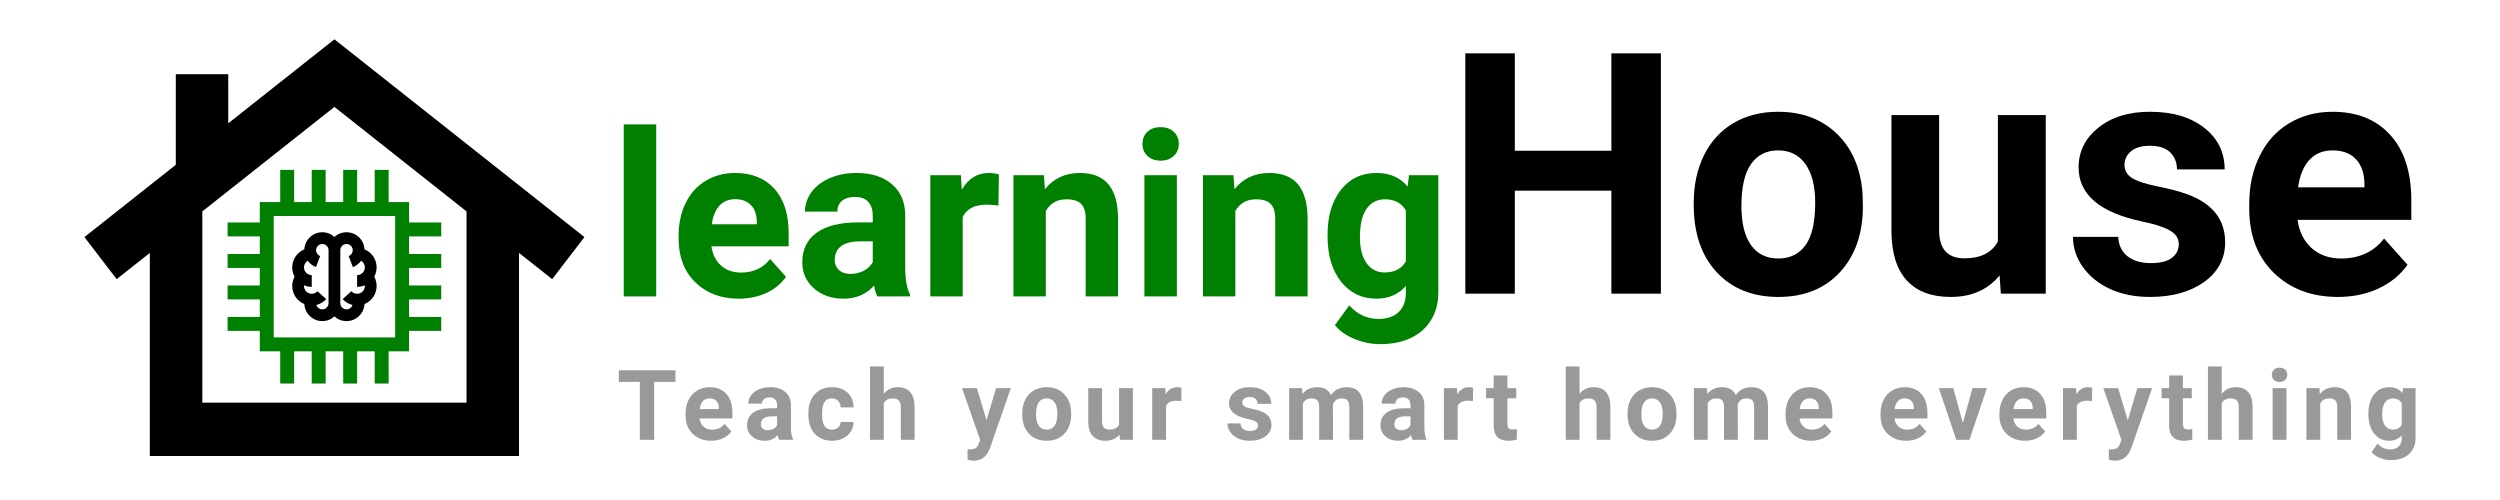 <?xml version="1.0" encoding="UTF-8" standalone="no"?>
<svg
   xmlns:dc="http://purl.org/dc/elements/1.1/"
   xmlns:cc="http://creativecommons.org/ns#"
   xmlns:rdf="http://www.w3.org/1999/02/22-rdf-syntax-ns#"
   xmlns:svg="http://www.w3.org/2000/svg"
   xmlns="http://www.w3.org/2000/svg"
   height="300"
   width="1500"
   id="learninghome"
   viewBox="0 0 1500 300"
   version="1.1">
  <rect
     style="fill:#ffffff"
     y="0"
     x="0"
     id="background"
     height="100%"
     width="100%" />
  <g id="icon" aria-label="learningHouse - Logo">
  <path
     style="stroke-width:1.058"
     d="M 350.655,142.248 200.654,23.596 l -63.688,50.378 -0.021,-29.443 h -31.46 l -0.014,54.355 -54.817,43.362 19.35,25.244 19.894,-15.737 v 121.842 H 311.41 V 151.753 l 19.895,15.737 z m -70.74,99.354 H 121.393 V 126.841 l 79.261,-62.696 79.261,62.696 z"
     id="house" />
  <path
     style="fill:#008000;stroke-width:0.25"
     id="chip"
     d="M 245.434,133.486 V 121.23 H 233.178 V 101.918 h -8.36 v 19.312 H 214.283 V 101.918 h -8.36 v 19.312 H 195.387 V 101.918 h -8.36 v 19.312 H 176.492 V 101.918 h -8.36 v 19.312 h -12.257 v 12.256 h -19.312 v 8.36 h 19.312 v 10.536 h -19.312 v 8.36 h 19.312 v 10.536 h -19.312 v 8.36 h 19.312 v 10.536 h -19.312 v 8.36 h 19.312 v 12.256 h 12.256 v 19.312 h 8.36 V 210.789 h 10.536 v 19.312 h 8.36 V 210.789 h 10.536 v 19.312 h 8.36 V 210.789 h 10.536 v 19.312 h 8.36 V 210.789 h 12.256 v -12.256 h 19.312 v -8.36 h -19.312 v -10.536 h 19.312 v -8.36 h -19.312 v -10.536 h 19.312 v -8.36 h -19.312 v -10.536 h 19.312 v -8.359 h -19.312 z m -8.359,68.943 h -2.4e-4 -72.839 v -72.839 h 72.84 z" />
  <path
     id="brain"
     d="m 225.971,160.415 c 0,-4.843 -3,-9.068 -7.277,-10.83 -0.29,-5.693 -5.013,-10.236 -10.777,-10.236 -2.795,0 -5.344,1.068 -7.263,2.817 -1.919,-1.749 -4.468,-2.817 -7.263,-2.817 -5.764,0 -10.487,4.543 -10.777,10.236 -4.277,1.762 -7.277,5.987 -7.277,10.83 0,2.024 0.517,3.93 1.425,5.593 -0.928,1.702 -1.425,3.617 -1.425,5.597 -2.1e-4,4.888 3.012,9.083 7.277,10.833 0.292,5.692 5.014,10.233 10.777,10.233 2.795,0 5.344,-1.068 7.263,-2.817 1.919,1.749 4.468,2.817 7.263,2.817 5.763,0 10.485,-4.541 10.777,-10.233 4.265,-1.75 7.277,-5.946 7.277,-10.833 0,-1.98 -0.497,-3.895 -1.425,-5.597 0.908,-1.663 1.425,-3.569 1.425,-5.593 z m -28.845,21.464 c 0,2.059 -1.675,3.734 -3.734,3.734 -1.679,0 -3.102,-1.114 -3.57,-2.641 2.252,-0.552 4.318,-1.763 5.9,-3.51 l -5.231,-4.738 c -0.893,0.986 -2.118,1.53 -3.447,1.53 -2.563,0 -4.648,-2.085 -4.648,-4.648 0,-0.147 0.007,-0.294 0.021,-0.439 1.42,0.614 2.985,0.956 4.628,0.956 v -7.058 c -2.563,0 -4.648,-2.085 -4.648,-4.649 -2.1e-4,-1.671 0.898,-3.157 2.247,-3.977 1.22,1.698 2.927,3.047 4.959,3.809 l 2.479,-6.608 c -1.449,-0.543 -2.423,-1.949 -2.423,-3.498 0,-2.059 1.675,-3.734 3.734,-3.734 2.059,0 3.734,1.675 3.734,3.734 z m 21.767,-10.713 c 0.014,0.145 0.021,0.291 0.021,0.439 0,2.563 -2.085,4.648 -4.649,4.648 -1.329,0 -2.554,-0.543 -3.447,-1.53 l -5.231,4.738 c 1.582,1.747 3.648,2.958 5.9,3.51 -0.468,1.528 -1.891,2.642 -3.57,2.642 -2.059,0 -3.734,-1.675 -3.734,-3.734 v -31.738 c 0,-2.059 1.675,-3.734 3.734,-3.734 2.059,0 3.734,1.675 3.734,3.734 0,1.549 -0.974,2.955 -2.423,3.498 l 2.479,6.608 c 2.032,-0.762 3.739,-2.112 4.959,-3.809 1.349,0.82 2.247,2.306 2.247,3.977 0,2.563 -2.085,4.649 -4.649,4.649 v 7.058 c 1.643,0 3.208,-0.342 4.628,-0.956 z"
     style="stroke-width:0.211" />
  </g>
  <g id="text_learning" aria-label="learning">
  <path
     d="M 393.729,177.856 H 374.238 V 74.62 h 19.491 z"
     style="fill:#008000;stroke-width:1.475"
     id="path23" />
  <path
     d="m 443.264,179.201 q -15.996,0 -26.078,-9.813 -10.014,-9.813 -10.014,-26.145 v -1.882 q 0,-10.955 4.234,-19.558 4.234,-8.67 11.964,-13.308 7.797,-4.705 17.744,-4.705 14.921,0 23.457,9.41 8.603,9.41 8.603,26.683 v 7.931 h -46.309 q 0.941,7.124 5.646,11.426 4.772,4.302 12.031,4.302 11.224,0 17.542,-8.133 l 9.544,10.687 q -4.369,6.183 -11.829,9.678 -7.46,3.428 -16.534,3.428 z m -2.218,-59.684 q -5.78,0 -9.41,3.898 -3.562,3.898 -4.57,11.157 h 27.019 v -1.546 q -0.134,-6.452 -3.495,-9.947 -3.361,-3.562 -9.544,-3.562 z"
     style="fill:#008000;stroke-width:1.475"
     id="path25" />
  <path
     d="m 526.404,177.856 q -1.344,-2.621 -1.949,-6.519 -7.057,7.864 -18.349,7.864 -10.687,0 -17.744,-6.183 -6.99,-6.183 -6.99,-15.593 0,-11.56 8.536,-17.744 8.603,-6.183 24.801,-6.251 h 8.939 v -4.167 q 0,-5.041 -2.621,-8.065 -2.554,-3.025 -8.133,-3.025 -4.906,0 -7.729,2.352 -2.756,2.352 -2.756,6.452 h -19.424 q 0,-6.318 3.898,-11.695 3.898,-5.377 11.023,-8.401 7.124,-3.092 15.996,-3.092 13.442,0 21.306,6.788 7.931,6.721 7.931,18.954 v 31.522 q 0.067,10.351 2.89,15.66 v 1.143 z M 510.341,164.347 q 4.302,0 7.931,-1.882 3.629,-1.949 5.377,-5.175 v -12.501 h -7.259 q -14.585,0 -15.526,10.082 l -0.067,1.143 q 0,3.629 2.554,5.982 2.554,2.352 6.99,2.352 z"
     style="fill:#008000;stroke-width:1.475"
     id="path27" />
  <path
     d="m 599.06,123.348 q -3.965,-0.538 -6.99,-0.538 -11.023,0 -14.45,7.46 v 47.586 h -19.424 v -72.723 h 18.349 l 0.538,8.67 q 5.847,-10.014 16.198,-10.014 3.226,0 6.049,0.874 z"
     style="fill:#008000;stroke-width:1.475"
     id="path29" />
  <path
     d="m 626.348,105.134 0.605,8.401 q 7.797,-9.746 20.903,-9.746 11.56,0 17.206,6.788 5.646,6.788 5.78,20.298 v 46.981 H 651.417 V 131.346 q 0,-6.183 -2.688,-8.939 -2.688,-2.823 -8.939,-2.823 -8.2,0 -12.3,6.99 v 51.282 H 608.066 v -72.723 z"
     style="fill:#008000;stroke-width:1.475"
     id="path31" />
  <path
     d="m 706.127,177.856 h -19.491 v -72.723 h 19.491 z M 685.494,86.315 q 0,-4.369 2.89,-7.192 2.957,-2.823 7.998,-2.823 4.974,0 7.931,2.823 2.957,2.823 2.957,7.192 0,4.436 -3.025,7.259 -2.957,2.823 -7.864,2.823 -4.906,0 -7.931,-2.823 -2.957,-2.823 -2.957,-7.259 z"
     style="fill:#008000;stroke-width:1.475"
     id="path33" />
  <path
     d="m 740.069,105.134 0.605,8.401 q 7.797,-9.746 20.903,-9.746 11.56,0 17.206,6.788 5.646,6.788 5.78,20.298 v 46.981 H 765.139 V 131.346 q 0,-6.183 -2.688,-8.939 -2.688,-2.823 -8.939,-2.823 -8.2,0 -12.3,6.99 v 51.282 h -19.424 v -72.723 z"
     style="fill:#008000;stroke-width:1.475"
     id="path35" />
  <path
     d="m 796.527,140.957 q 0,-16.736 7.931,-26.952 7.998,-10.216 21.508,-10.216 11.964,0 18.618,8.2 l 0.807,-6.856 h 17.609 v 70.303 q 0,9.544 -4.369,16.601 -4.302,7.057 -12.165,10.754 -7.864,3.697 -18.416,3.697 -7.998,0 -15.593,-3.226 -7.595,-3.159 -11.493,-8.2 l 8.603,-11.829 q 7.259,8.133 17.609,8.133 7.729,0 12.031,-4.167 4.302,-4.1 4.302,-11.695 v -3.898 q -6.721,7.595 -17.677,7.595 -13.106,0 -21.239,-10.216 -8.065,-10.283 -8.065,-27.221 z m 19.424,1.411 q 0,9.88 3.965,15.526 3.965,5.579 10.888,5.579 8.872,0 12.703,-6.654 v -30.581 q -3.898,-6.654 -12.569,-6.654 -6.99,0 -11.023,5.713 -3.965,5.713 -3.965,17.072 z"
     style="fill:#008000;stroke-width:1.475"
     id="path37" />
  </g>
  <g id="text_house" aria-label="House">
  <path
     id="path123"
     style="stroke-width:1.69"
     d="m 996.533,176.186 h -29.707 v -61.79 h -57.928 v 61.79 H 879.192 V 32.011 h 29.707 v 58.423 h 57.928 V 32.011 h 29.707 z" />
  <path
     id="path125"
     style="stroke-width:1.69"
     d="m 1016.239,121.625 q 0,-15.943 6.139,-28.419 6.139,-12.477 17.626,-19.309 11.586,-6.833 26.835,-6.833 21.686,0 35.351,13.269 13.764,13.269 15.348,36.044 l 0.198,7.328 q 0,24.656 -13.764,39.609 -13.764,14.853 -36.935,14.853 -23.171,0 -37.034,-14.853 -13.764,-14.853 -13.764,-40.401 z m 28.617,2.079 q 0,15.249 5.743,23.369 5.743,8.021 16.438,8.021 10.397,0 16.24,-7.922 5.842,-8.021 5.842,-25.548 0,-14.952 -5.842,-23.171 -5.842,-8.219 -16.438,-8.219 -10.496,0 -16.24,8.219 -5.743,8.12 -5.743,25.251 z" />
  <path
     id="path127"
     style="stroke-width:1.69"
     d="m 1199.726,165.294 q -10.595,12.873 -29.311,12.873 -17.23,0 -26.34,-9.902 -9.011,-9.902 -9.209,-29.013 V 69.045 h 28.617 v 69.216 q 0,16.735 15.249,16.735 14.556,0 20.002,-10.1 V 69.045 h 28.716 v 107.142 h -26.934 z" />
  <path
     id="path129"
     style="stroke-width:1.69"
     d="m 1307.264,146.579 q 0,-5.248 -5.248,-8.219 -5.149,-3.07 -16.636,-5.446 -38.222,-8.021 -38.222,-32.479 0,-14.259 11.784,-23.765 11.883,-9.605 30.994,-9.605 20.398,0 32.578,9.605 12.279,9.605 12.279,24.954 h -28.617 q 0,-6.139 -3.961,-10.1 -3.961,-4.06 -12.378,-4.06 -7.229,0 -11.19,3.268 -3.961,3.268 -3.961,8.318 0,4.753 4.456,7.724 4.555,2.872 15.249,5.05 10.694,2.079 18.022,4.753 22.676,8.318 22.676,28.815 0,14.655 -12.576,23.765 -12.576,9.011 -32.479,9.011 -13.467,0 -23.963,-4.753 -10.397,-4.852 -16.339,-13.17 -5.941,-8.417 -5.941,-18.121 h 27.132 q 0.396,7.625 5.644,11.685 5.248,4.06 14.061,4.06 8.219,0 12.378,-3.07 4.258,-3.169 4.258,-8.219 z" />
  <path
     id="path131"
     style="stroke-width:1.69"
     d="m 1402.721,178.167 q -23.567,0 -38.42,-14.457 -14.754,-14.457 -14.754,-38.52 v -2.773 q 0,-16.141 6.238,-28.815 6.238,-12.774 17.626,-19.606 11.486,-6.932 26.142,-6.932 21.983,0 34.559,13.863 12.675,13.863 12.675,39.312 v 11.685 h -68.226 q 1.386,10.496 8.318,16.834 7.031,6.337 17.725,6.337 16.537,0 25.845,-11.982 l 14.061,15.744 q -6.436,9.11 -17.428,14.259 -10.991,5.05 -24.359,5.05 z m -3.268,-87.931 q -8.516,0 -13.863,5.743 -5.248,5.743 -6.734,16.438 h 39.807 v -2.278 q -0.198,-9.506 -5.149,-14.655 -4.951,-5.248 -14.061,-5.248 z" />
  </g>
  <g id="text_slogan" aria-label="Teach your smart home everything">
  <path
     id="path134"
     style="font-size:58.667px;letter-spacing:5.3px;fill:#999999"
     d="m 405.274,229.138 h -12.776 v 34.747 h -8.594 v -34.747 h -12.604 v -6.961 h 33.974 z" />
  <path
     id="path136"
     style="font-size:58.667px;letter-spacing:5.3px;fill:#999999"
     d="m 426.702,264.459 q -6.818,0 -11.115,-4.182 -4.268,-4.182 -4.268,-11.143 V 248.331 q 0,-4.669 1.805,-8.336 1.805,-3.695 5.099,-5.672 3.323,-2.005 7.562,-2.005 6.359,0 9.997,4.01 3.667,4.01 3.667,11.372 v 3.38 h -19.737 q 0.401,3.036 2.406,4.87 2.034,1.833 5.128,1.833 4.784,0 7.477,-3.466 l 4.068,4.555 q -1.862,2.635 -5.042,4.125 -3.18,1.461 -7.047,1.461 z m -0.945,-25.438 q -2.464,0 -4.01,1.661 -1.518,1.661 -1.948,4.755 h 11.516 v -0.659 q -0.057,-2.75 -1.49,-4.24 -1.432,-1.518 -4.068,-1.518 z" />
  <path
     id="path138"
     style="font-size:58.667px;letter-spacing:5.3px;fill:#999999"
     d="m 467.437,263.886 q -0.573,-1.117 -0.831,-2.779 -3.008,3.352 -7.82,3.352 -4.555,0 -7.562,-2.635 -2.979,-2.635 -2.979,-6.646 0,-4.927 3.638,-7.562 3.667,-2.635 10.57,-2.664 h 3.81 v -1.776 q 0,-2.148 -1.117,-3.438 -1.089,-1.289 -3.466,-1.289 -2.091,0 -3.294,1.003 -1.174,1.003 -1.174,2.75 h -8.279 q 0,-2.693 1.661,-4.984 1.661,-2.292 4.698,-3.581 3.036,-1.318 6.818,-1.318 5.729,0 9.081,2.893 3.38,2.865 3.38,8.078 v 13.435 q 0.029,4.411 1.232,6.674 v 0.487 z m -6.846,-5.758 q 1.833,0 3.38,-0.802 1.547,-0.831 2.292,-2.206 v -5.328 h -3.094 q -6.216,0 -6.617,4.297 l -0.029,0.487 q 0,1.547 1.089,2.549 1.089,1.003 2.979,1.003 z" />
  <path
     id="path140"
     style="font-size:58.667px;letter-spacing:5.3px;fill:#999999"
     d="m 499.177,257.784 q 2.292,0 3.724,-1.26 1.432,-1.26 1.49,-3.352 h 7.763 q -0.029,3.151 -1.719,5.786 -1.69,2.607 -4.641,4.068 -2.922,1.432 -6.474,1.432 -6.646,0 -10.484,-4.211 -3.839,-4.24 -3.839,-11.688 v -0.544 q 0,-7.161 3.81,-11.43 3.81,-4.268 10.456,-4.268 5.815,0 9.31,3.323 3.523,3.294 3.581,8.794 h -7.763 q -0.057,-2.406 -1.49,-3.896 -1.432,-1.518 -3.781,-1.518 -2.893,0 -4.383,2.12 -1.461,2.091 -1.461,6.818 v 0.859 q 0,4.784 1.461,6.875 1.461,2.091 4.44,2.091 z" />
  <path
     id="path142"
     style="font-size:58.667px;letter-spacing:5.3px;fill:#999999"
     d="m 530.258,236.271 q 3.294,-3.953 8.279,-3.953 10.083,0 10.227,11.716 v 19.852 h -8.279 v -19.622 q 0,-2.664 -1.146,-3.924 -1.146,-1.289 -3.81,-1.289 -3.638,0 -5.271,2.807 v 22.029 h -8.279 v -44 h 8.279 z" />
  <path
     id="path144"
     style="font-size:58.667px;letter-spacing:5.3px;fill:#999999"
     d="m 591.905,252.17 5.729,-19.279 h 8.88 l -12.461,35.807 -0.688,1.633 q -2.779,6.073 -9.167,6.073 -1.805,0 -3.667,-0.544 v -6.273 l 1.26,0.029 q 2.349,0 3.495,-0.716 1.174,-0.716 1.833,-2.378 l 0.974,-2.549 -10.857,-31.081 h 8.909 z" />
  <path
     id="path146"
     style="font-size:58.667px;letter-spacing:5.3px;fill:#999999"
     d="m 613.333,248.102 q 0,-4.612 1.776,-8.221 1.776,-3.609 5.099,-5.586 3.352,-1.977 7.763,-1.977 6.273,0 10.227,3.839 3.982,3.839 4.44,10.427 l 0.057,2.12 q 0,7.133 -3.982,11.458 -3.982,4.297 -10.685,4.297 -6.703,0 -10.714,-4.297 -3.982,-4.297 -3.982,-11.688 z m 8.279,0.602 q 0,4.411 1.661,6.76 1.661,2.32 4.755,2.32 3.008,0 4.698,-2.292 1.69,-2.32 1.69,-7.391 0,-4.326 -1.69,-6.703 -1.69,-2.378 -4.755,-2.378 -3.036,0 -4.698,2.378 -1.661,2.349 -1.661,7.305 z" />
  <path
     id="path148"
     style="font-size:58.667px;letter-spacing:5.3px;fill:#999999"
     d="m 671.713,260.735 q -3.065,3.724 -8.479,3.724 -4.984,0 -7.62,-2.865 -2.607,-2.865 -2.664,-8.393 V 232.891 h 8.279 v 20.023 q 0,4.841 4.411,4.841 4.211,0 5.786,-2.922 v -21.943 h 8.307 v 30.995 h -7.792 z" />
  <path
     id="path150"
     style="font-size:58.667px;letter-spacing:5.3px;fill:#999999"
     d="m 708.753,240.654 q -1.69,-0.229 -2.979,-0.229 -4.698,0 -6.159,3.18 v 20.281 h -8.279 V 232.891 h 7.82 l 0.229,3.695 q 2.492,-4.268 6.904,-4.268 1.375,0 2.578,0.372 z" />
  <path
     id="path152"
     style="font-size:58.667px;letter-spacing:5.3px;fill:#999999"
     d="m 754.816,255.321 q 0,-1.518 -1.518,-2.378 -1.49,-0.888 -4.812,-1.576 -11.057,-2.32 -11.057,-9.396 0,-4.125 3.409,-6.875 3.438,-2.779 8.966,-2.779 5.901,0 9.424,2.779 3.552,2.779 3.552,7.219 h -8.279 q 0,-1.776 -1.146,-2.922 -1.146,-1.174 -3.581,-1.174 -2.091,0 -3.237,0.945 -1.146,0.945 -1.146,2.406 0,1.375 1.289,2.234 1.318,0.831 4.411,1.461 3.094,0.602 5.214,1.375 6.56,2.406 6.56,8.336 0,4.24 -3.638,6.875 -3.638,2.607 -9.396,2.607 -3.896,0 -6.932,-1.375 -3.008,-1.404 -4.727,-3.81 -1.719,-2.435 -1.719,-5.242 h 7.849 q 0.115,2.206 1.633,3.38 1.518,1.174 4.068,1.174 2.378,0 3.581,-0.888 1.232,-0.917 1.232,-2.378 z" />
  <path
     id="path154"
     style="font-size:58.667px;letter-spacing:5.3px;fill:#999999"
     d="m 781.228,232.891 0.258,3.466 q 3.294,-4.039 8.909,-4.039 5.987,0 8.221,4.727 3.266,-4.727 9.31,-4.727 5.042,0 7.505,2.951 2.464,2.922 2.464,8.823 v 19.794 h -8.307 v -19.766 q 0,-2.635 -1.031,-3.839 -1.031,-1.232 -3.638,-1.232 -3.724,0 -5.156,3.552 l 0.029,21.284 h -8.279 v -19.737 q 0,-2.693 -1.06,-3.896 -1.06,-1.203 -3.609,-1.203 -3.523,0 -5.099,2.922 v 21.914 h -8.279 V 232.891 Z" />
  <path
     id="path156"
     style="font-size:58.667px;letter-spacing:5.3px;fill:#999999"
     d="m 847.487,263.886 q -0.573,-1.117 -0.831,-2.779 -3.008,3.352 -7.82,3.352 -4.555,0 -7.562,-2.635 -2.979,-2.635 -2.979,-6.646 0,-4.927 3.638,-7.562 3.667,-2.635 10.57,-2.664 h 3.81 v -1.776 q 0,-2.148 -1.117,-3.438 -1.089,-1.289 -3.466,-1.289 -2.091,0 -3.294,1.003 -1.174,1.003 -1.174,2.75 h -8.279 q 0,-2.693 1.661,-4.984 1.661,-2.292 4.698,-3.581 3.036,-1.318 6.818,-1.318 5.729,0 9.081,2.893 3.38,2.865 3.38,8.078 v 13.435 q 0.029,4.411 1.232,6.674 v 0.487 z m -6.846,-5.758 q 1.833,0 3.38,-0.802 1.547,-0.831 2.292,-2.206 v -5.328 h -3.094 q -6.216,0 -6.617,4.297 l -0.029,0.487 q 0,1.547 1.089,2.549 1.089,1.003 2.979,1.003 z" />
  <path
     id="path158"
     style="font-size:58.667px;letter-spacing:5.3px;fill:#999999"
     d="m 883.753,240.654 q -1.69,-0.229 -2.979,-0.229 -4.698,0 -6.159,3.18 v 20.281 h -8.279 V 232.891 h 7.82 l 0.229,3.695 q 2.492,-4.268 6.904,-4.268 1.375,0 2.578,0.372 z" />
  <path
     id="path160"
     style="font-size:58.667px;letter-spacing:5.3px;fill:#999999"
     d="m 904.464,225.271 v 7.62 h 5.299 v 6.073 h -5.299 v 15.469 q 0,1.719 0.659,2.464 0.659,0.745 2.521,0.745 1.375,0 2.435,-0.201 v 6.273 q -2.435,0.745 -5.013,0.745 -8.708,0 -8.88,-8.794 v -16.701 h -4.526 v -6.073 h 4.526 v -7.62 z" />
  <path
     id="path162"
     style="font-size:58.667px;letter-spacing:5.3px;fill:#999999"
     d="m 947.721,236.271 q 3.294,-3.953 8.279,-3.953 10.083,0 10.227,11.716 v 19.852 h -8.279 v -19.622 q 0,-2.664 -1.146,-3.924 -1.146,-1.289 -3.81,-1.289 -3.638,0 -5.271,2.807 v 22.029 h -8.279 v -44 h 8.279 z" />
  <path
     id="path164"
     style="font-size:58.667px;letter-spacing:5.3px;fill:#999999"
     d="m 976.539,248.102 q 0,-4.612 1.776,-8.221 1.776,-3.609 5.099,-5.586 3.352,-1.977 7.763,-1.977 6.273,0 10.227,3.839 3.982,3.839 4.44,10.427 l 0.057,2.12 q 0,7.133 -3.982,11.458 -3.982,4.297 -10.685,4.297 -6.703,0 -10.714,-4.297 -3.982,-4.297 -3.982,-11.688 z m 8.279,0.602 q 0,4.411 1.661,6.76 1.661,2.32 4.755,2.32 3.008,0 4.698,-2.292 1.69,-2.32 1.69,-7.391 0,-4.326 -1.69,-6.703 -1.69,-2.378 -4.755,-2.378 -3.036,0 -4.698,2.378 -1.661,2.349 -1.661,7.305 z" />
  <path
     id="path166"
     style="font-size:58.667px;letter-spacing:5.3px;fill:#999999"
     d="m 1024.12,232.891 0.258,3.466 q 3.294,-4.039 8.909,-4.039 5.987,0 8.221,4.727 3.266,-4.727 9.31,-4.727 5.042,0 7.505,2.951 2.463,2.922 2.463,8.823 v 19.794 h -8.307 v -19.766 q 0,-2.635 -1.031,-3.839 -1.031,-1.232 -3.638,-1.232 -3.724,0 -5.156,3.552 l 0.029,21.284 h -8.279 v -19.737 q 0,-2.693 -1.06,-3.896 -1.06,-1.203 -3.609,-1.203 -3.523,0 -5.099,2.922 v 21.914 h -8.279 V 232.891 Z" />
  <path
     id="path168"
     style="font-size:58.667px;letter-spacing:5.3px;fill:#999999"
     d="m 1086.683,264.459 q -6.818,0 -11.115,-4.182 -4.268,-4.182 -4.268,-11.143 V 248.331 q 0,-4.669 1.805,-8.336 1.805,-3.695 5.099,-5.672 3.323,-2.005 7.562,-2.005 6.359,0 9.997,4.01 3.667,4.01 3.667,11.372 v 3.38 h -19.737 q 0.401,3.036 2.406,4.87 2.034,1.833 5.128,1.833 4.784,0 7.477,-3.466 l 4.068,4.555 q -1.862,2.635 -5.042,4.125 -3.18,1.461 -7.047,1.461 z m -0.945,-25.438 q -2.463,0 -4.01,1.661 -1.518,1.661 -1.948,4.755 h 11.516 v -0.659 q -0.057,-2.75 -1.49,-4.24 -1.432,-1.518 -4.068,-1.518 z" />
  <path
     id="path170"
     style="font-size:58.667px;letter-spacing:5.3px;fill:#999999"
     d="m 1143.689,264.459 q -6.818,0 -11.115,-4.182 -4.268,-4.182 -4.268,-11.143 V 248.331 q 0,-4.669 1.805,-8.336 1.805,-3.695 5.099,-5.672 3.323,-2.005 7.562,-2.005 6.359,0 9.997,4.01 3.667,4.01 3.667,11.372 v 3.38 h -19.737 q 0.401,3.036 2.406,4.87 2.034,1.833 5.128,1.833 4.784,0 7.476,-3.466 l 4.068,4.555 q -1.862,2.635 -5.042,4.125 -3.18,1.461 -7.047,1.461 z m -0.945,-25.438 q -2.464,0 -4.01,1.661 -1.518,1.661 -1.948,4.755 h 11.516 v -0.659 q -0.057,-2.75 -1.49,-4.24 -1.432,-1.518 -4.068,-1.518 z" />
  <path
     id="path172"
     style="font-size:58.667px;letter-spacing:5.3px;fill:#999999"
     d="m 1177.721,253.774 5.758,-20.883 h 8.651 l -10.456,30.995 h -7.906 l -10.456,-30.995 h 8.651 z" />
  <path
     id="path174"
     style="font-size:58.667px;letter-spacing:5.3px;fill:#999999"
     d="m 1215.018,264.459 q -6.818,0 -11.114,-4.182 -4.268,-4.182 -4.268,-11.143 V 248.331 q 0,-4.669 1.805,-8.336 1.805,-3.695 5.099,-5.672 3.323,-2.005 7.562,-2.005 6.359,0 9.997,4.01 3.667,4.01 3.667,11.372 v 3.38 h -19.737 q 0.401,3.036 2.406,4.87 2.034,1.833 5.128,1.833 4.784,0 7.477,-3.466 l 4.068,4.555 q -1.862,2.635 -5.042,4.125 -3.18,1.461 -7.047,1.461 z m -0.945,-25.438 q -2.463,0 -4.01,1.661 -1.518,1.661 -1.948,4.755 h 11.516 v -0.659 q -0.057,-2.75 -1.49,-4.24 -1.432,-1.518 -4.068,-1.518 z" />
  <path
     id="path176"
     style="font-size:58.667px;letter-spacing:5.3px;fill:#999999"
     d="m 1255.209,240.654 q -1.69,-0.229 -2.979,-0.229 -4.698,0 -6.159,3.18 v 20.281 h -8.279 V 232.891 h 7.82 l 0.229,3.695 q 2.492,-4.268 6.904,-4.268 1.375,0 2.578,0.372 z" />
  <path
     id="path178"
     style="font-size:58.667px;letter-spacing:5.3px;fill:#999999"
     d="m 1276.665,252.17 5.729,-19.279 h 8.88 l -12.461,35.807 -0.688,1.633 q -2.779,6.073 -9.167,6.073 -1.805,0 -3.667,-0.544 v -6.273 l 1.26,0.029 q 2.349,0 3.495,-0.716 1.174,-0.716 1.833,-2.378 l 0.974,-2.549 -10.857,-31.081 h 8.909 z" />
  <path
     id="path180"
     style="font-size:58.667px;letter-spacing:5.3px;fill:#999999"
     d="m 1309.752,225.271 v 7.62 h 5.3 v 6.073 h -5.3 v 15.469 q 0,1.719 0.659,2.464 0.659,0.745 2.521,0.745 1.375,0 2.435,-0.201 v 6.273 q -2.435,0.745 -5.013,0.745 -8.708,0 -8.88,-8.794 v -16.701 h -4.526 v -6.073 h 4.526 v -7.62 z" />
  <path
     id="path182"
     style="font-size:58.667px;letter-spacing:5.3px;fill:#999999"
     d="m 1333.042,236.271 q 3.294,-3.953 8.279,-3.953 10.083,0 10.227,11.716 v 19.852 h -8.279 v -19.622 q 0,-2.664 -1.146,-3.924 -1.146,-1.289 -3.81,-1.289 -3.638,0 -5.271,2.807 v 22.029 h -8.279 v -44 h 8.279 z" />
  <path
     id="path184"
     style="font-size:58.667px;letter-spacing:5.3px;fill:#999999"
     d="m 1371.886,263.886 h -8.307 V 232.891 h 8.307 z m -8.794,-39.016 q 0,-1.862 1.232,-3.065 1.26,-1.203 3.409,-1.203 2.12,0 3.38,1.203 1.26,1.203 1.26,3.065 0,1.891 -1.289,3.094 -1.26,1.203 -3.352,1.203 -2.091,0 -3.38,-1.203 -1.26,-1.203 -1.26,-3.094 z" />
  <path
     id="path186"
     style="font-size:58.667px;letter-spacing:5.3px;fill:#999999"
     d="m 1391.652,232.891 0.258,3.581 q 3.323,-4.154 8.909,-4.154 4.927,0 7.333,2.893 2.406,2.893 2.463,8.651 v 20.023 h -8.279 v -19.823 q 0,-2.635 -1.146,-3.81 -1.146,-1.203 -3.81,-1.203 -3.495,0 -5.242,2.979 v 21.857 h -8.279 V 232.891 Z" />
  <path
     id="path188"
     style="font-size:58.667px;letter-spacing:5.3px;fill:#999999"
     d="m 1421.014,248.159 q 0,-7.133 3.38,-11.487 3.409,-4.354 9.167,-4.354 5.099,0 7.935,3.495 l 0.344,-2.922 h 7.505 v 29.964 q 0,4.068 -1.862,7.076 -1.833,3.008 -5.185,4.583 -3.352,1.576 -7.849,1.576 -3.409,0 -6.646,-1.375 -3.237,-1.346 -4.898,-3.495 l 3.667,-5.042 q 3.094,3.466 7.505,3.466 3.294,0 5.128,-1.776 1.833,-1.747 1.833,-4.984 v -1.661 q -2.865,3.237 -7.534,3.237 -5.586,0 -9.052,-4.354 -3.438,-4.383 -3.438,-11.602 z m 8.279,0.602 q 0,4.211 1.69,6.617 1.69,2.378 4.641,2.378 3.781,0 5.414,-2.836 v -13.034 q -1.661,-2.836 -5.357,-2.836 -2.979,0 -4.698,2.435 -1.69,2.435 -1.69,7.276 z" />
  </g>
</svg>
